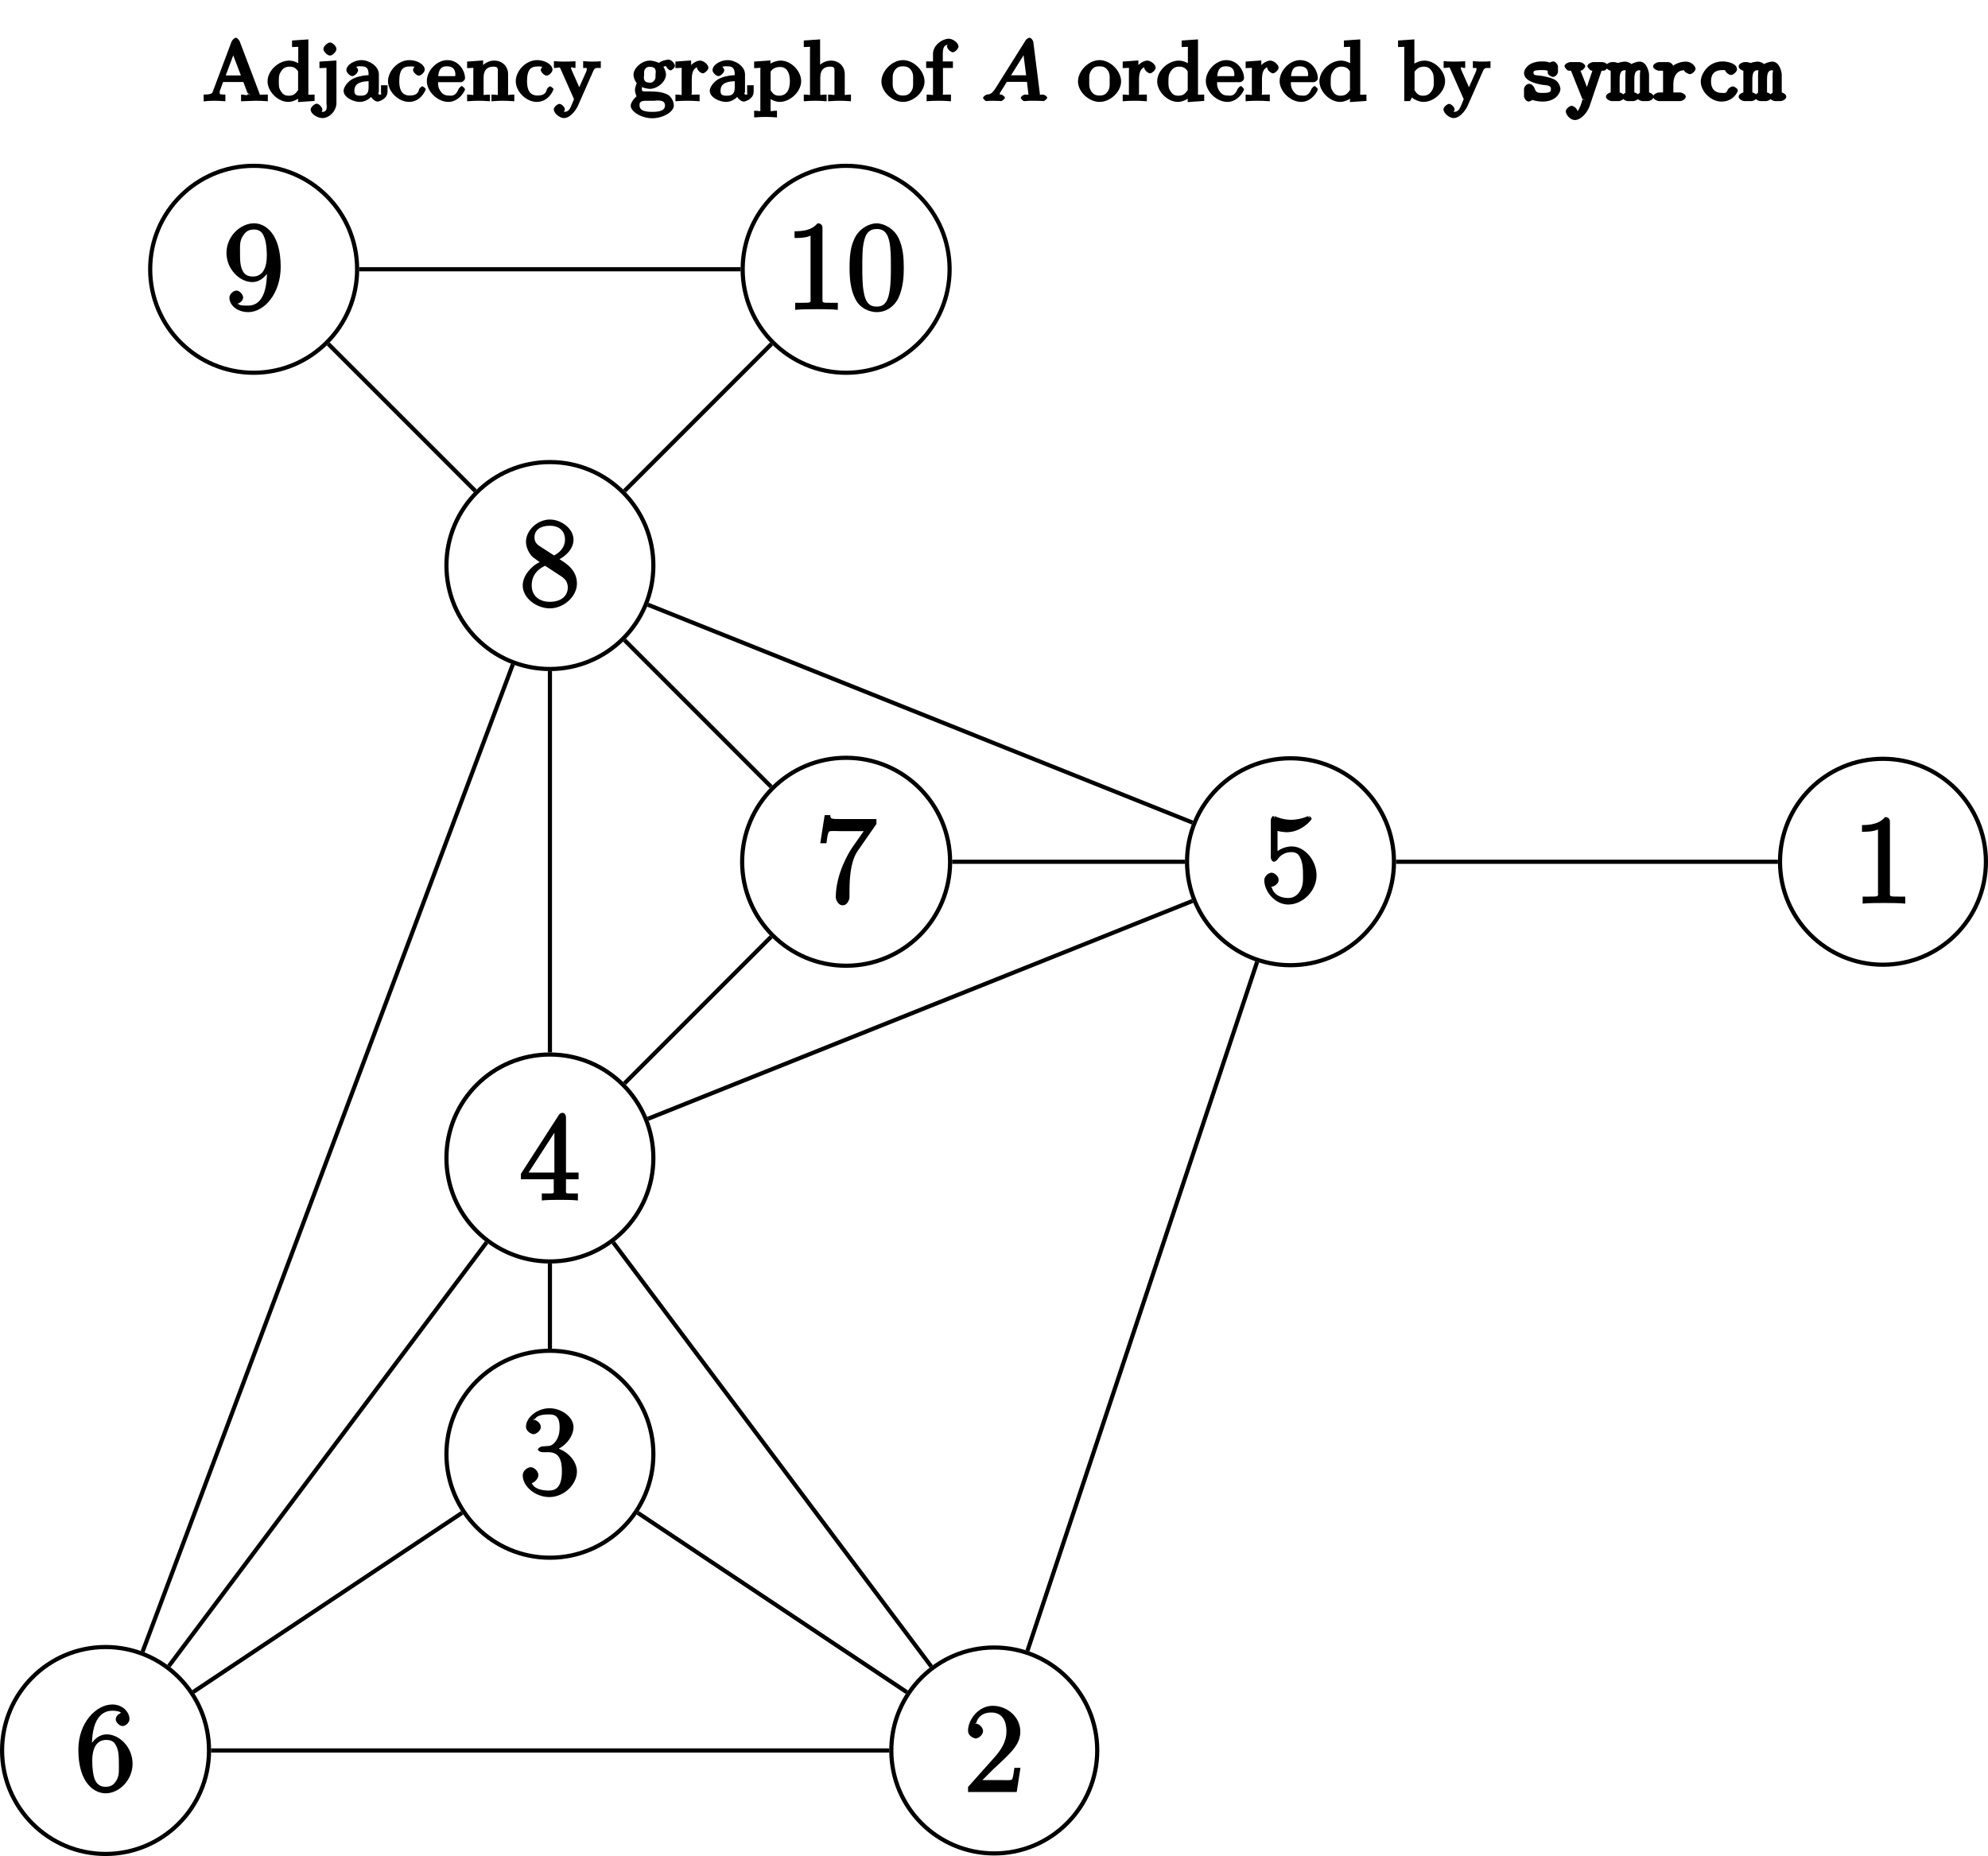 <?xml version="1.0" encoding="UTF-8"?>
<svg xmlns="http://www.w3.org/2000/svg" xmlns:xlink="http://www.w3.org/1999/xlink" width="190.23pt" height="177.6pt" viewBox="0 0 190.23 177.6" version="1.1">
<defs>
<g>
<symbol overflow="visible" id="glyph0-0">
<path style="stroke:none;" d=""/>
</symbol>
<symbol overflow="visible" id="glyph0-1">
<path style="stroke:none;" d="M 5.516 -2.578 C 5.516 -4.172 4.25 -5.391 3.047 -5.391 C 1.984 -5.391 1.422 -4.312 1.297 -3.984 L 1.625 -3.984 L 1.625 -4.297 C 1.625 -7.328 2.938 -7.656 3.578 -7.656 C 4.016 -7.656 4.328 -7.562 4.391 -7.469 C 4.531 -7.469 3.906 -7.312 3.906 -6.828 C 3.906 -6.562 4.25 -6.188 4.562 -6.188 C 4.859 -6.188 5.219 -6.516 5.219 -6.859 C 5.219 -7.484 4.609 -8.25 3.578 -8.25 C 2.062 -8.25 0.328 -6.547 0.328 -3.922 C 0.328 -0.641 1.922 0.25 2.938 0.25 C 4.25 0.25 5.516 -1.031 5.516 -2.578 Z M 4.203 -2.594 C 4.203 -1.984 4.25 -1.547 4.031 -1.094 C 3.734 -0.531 3.422 -0.375 2.938 -0.375 C 2.188 -0.375 1.984 -0.891 1.875 -1.141 C 1.766 -1.453 1.656 -2.031 1.656 -2.875 C 1.656 -3.812 1.922 -4.859 3 -4.859 C 3.656 -4.859 3.844 -4.547 4.016 -4.141 C 4.203 -3.703 4.203 -3.109 4.203 -2.594 Z M 4.203 -2.594 "/>
</symbol>
<symbol overflow="visible" id="glyph0-2">
<path style="stroke:none;" d="M 5.266 -2.312 L 4.859 -2.312 C 4.797 -1.953 4.75 -1.406 4.625 -1.203 C 4.547 -1.094 3.984 -1.141 3.625 -1.141 L 1.406 -1.141 L 1.516 -0.891 C 1.844 -1.156 2.562 -1.922 2.875 -2.219 C 4.703 -3.891 5.422 -4.609 5.422 -5.797 C 5.422 -7.172 4.172 -8.25 2.781 -8.25 C 1.406 -8.25 0.422 -6.906 0.422 -5.875 C 0.422 -5.266 1.109 -5.125 1.141 -5.125 C 1.406 -5.125 1.859 -5.453 1.859 -5.828 C 1.859 -6.172 1.484 -6.547 1.141 -6.547 C 1.047 -6.547 1.016 -6.547 1.203 -6.609 C 1.359 -7.203 1.859 -7.609 2.625 -7.609 C 3.641 -7.609 4.094 -6.891 4.094 -5.797 C 4.094 -4.781 3.562 -4 2.875 -3.234 L 0.422 -0.484 L 0.422 0 L 5.078 0 L 5.438 -2.312 Z M 5.266 -2.312 "/>
</symbol>
<symbol overflow="visible" id="glyph0-3">
<path style="stroke:none;" d="M 5.516 -2.188 C 5.516 -3.281 4.469 -4.297 3.328 -4.5 L 3.328 -4.203 C 4.359 -4.5 5.188 -5.516 5.188 -6.453 C 5.188 -7.406 4.047 -8.25 2.891 -8.25 C 1.703 -8.25 0.641 -7.359 0.641 -6.484 C 0.641 -6.016 1.188 -5.766 1.359 -5.766 C 1.609 -5.766 2.062 -6.094 2.062 -6.453 C 2.062 -6.844 1.609 -7.156 1.344 -7.156 C 1.281 -7.156 1.25 -7.156 1.531 -7.25 C 1.781 -7.703 2.797 -7.656 2.859 -7.656 C 3.25 -7.656 3.859 -7.625 3.859 -6.453 C 3.859 -6.234 3.875 -5.672 3.531 -5.156 C 3.172 -4.625 2.875 -4.641 2.562 -4.625 L 2.203 -4.594 C 2 -4.578 1.781 -4.406 1.781 -4.297 C 1.781 -4.188 2.016 -4.047 2.219 -4.047 L 2.766 -4.047 C 3.797 -4.047 4.078 -3.344 4.078 -2.203 C 4.078 -0.641 3.438 -0.375 2.844 -0.375 C 2.266 -0.375 1.453 -0.484 1.188 -1.094 C 1.328 -1.078 1.828 -1.438 1.828 -1.859 C 1.828 -2.219 1.422 -2.609 1.094 -2.609 C 0.797 -2.609 0.328 -2.281 0.328 -1.828 C 0.328 -0.766 1.547 0.25 2.875 0.25 C 4.297 0.25 5.516 -0.984 5.516 -2.188 Z M 5.516 -2.188 "/>
</symbol>
<symbol overflow="visible" id="glyph0-4">
<path style="stroke:none;" d="M 5.672 -2.141 L 5.672 -2.641 L 4.469 -2.641 L 4.469 -7.922 C 4.469 -8.156 4.312 -8.359 4.141 -8.359 C 4.047 -8.359 3.891 -8.312 3.797 -8.172 L 0.156 -2.516 L 0.156 -2 L 3.297 -2 L 3.297 -1.047 C 3.297 -0.609 3.438 -0.641 2.562 -0.641 L 2.156 -0.641 L 2.156 0.031 C 2.609 -0.031 3.547 -0.031 3.891 -0.031 C 4.219 -0.031 5.172 -0.031 5.609 0.031 L 5.609 -0.641 L 5.219 -0.641 C 4.344 -0.641 4.469 -0.609 4.469 -1.047 L 4.469 -2 L 5.672 -2 Z M 3.531 -2.641 L 0.891 -2.641 L 3.641 -6.891 L 3.359 -7 L 3.359 -2.641 Z M 3.531 -2.641 "/>
</symbol>
<symbol overflow="visible" id="glyph0-5">
<path style="stroke:none;" d="M 5.422 -2.547 C 5.422 -3.969 4.297 -5.312 3.047 -5.312 C 2.359 -5.312 1.719 -4.953 1.406 -4.625 L 1.688 -4.516 L 1.688 -6.797 C 2.047 -6.688 2.469 -6.672 2.594 -6.672 C 3.938 -6.672 4.953 -7.812 4.953 -7.969 C 4.953 -8.016 4.781 -8.234 4.703 -8.234 L 4.812 -7.969 C 4.812 -7.969 4.656 -8.234 4.547 -8.188 C 3.891 -7.906 3.312 -7.859 3 -7.859 C 2.219 -7.859 1.656 -8.109 1.422 -8.203 C 1.344 -8.234 1.406 -7.969 1.406 -7.969 L 1.297 -8.234 C 1.203 -8.234 1.047 -8.016 1.047 -7.812 L 1.047 -4.266 C 1.047 -4.047 1.203 -3.844 1.344 -3.844 C 1.406 -3.844 1.531 -3.891 1.656 -4.031 C 1.984 -4.516 2.438 -4.766 3.031 -4.766 C 3.672 -4.766 3.812 -4.328 3.906 -4.125 C 4.109 -3.656 4.125 -3.078 4.125 -2.625 C 4.125 -2.156 4.172 -1.594 3.844 -1.047 C 3.578 -0.625 3.234 -0.375 2.703 -0.375 C 1.906 -0.375 1.297 -0.75 1.141 -1.391 C 0.984 -1.453 1.047 -1.453 1.109 -1.453 C 1.312 -1.453 1.797 -1.703 1.797 -2.109 C 1.797 -2.453 1.406 -2.797 1.109 -2.797 C 0.891 -2.797 0.422 -2.531 0.422 -2.062 C 0.422 -1.047 1.406 0.25 2.719 0.25 C 4.078 0.25 5.422 -1.031 5.422 -2.547 Z M 5.422 -2.547 "/>
</symbol>
<symbol overflow="visible" id="glyph0-6">
<path style="stroke:none;" d="M 5.062 -0.141 L 5.062 -0.641 L 4.531 -0.641 C 3.484 -0.641 3.594 -0.641 3.594 -1.062 L 3.594 -7.812 C 3.594 -8.078 3.438 -8.25 3.125 -8.25 C 2.797 -7.875 2.312 -7.484 0.922 -7.484 L 0.922 -6.844 C 1.359 -6.844 1.953 -6.844 2.453 -7.062 L 2.453 -1.062 C 2.453 -0.641 2.578 -0.641 1.531 -0.641 L 0.984 -0.641 L 0.984 0.031 C 1.484 -0.031 2.641 -0.031 3.031 -0.031 C 3.438 -0.031 4.578 -0.031 5.062 0.031 Z M 5.062 -0.141 "/>
</symbol>
<symbol overflow="visible" id="glyph0-7">
<path style="stroke:none;" d="M 5.828 -7.562 L 5.828 -8 L 2.797 -8 C 1.344 -8 1.484 -8 1.406 -8.375 L 0.875 -8.375 L 0.453 -5.688 L 1.047 -5.688 C 1.094 -6.047 1.156 -6.688 1.312 -6.812 C 1.406 -6.891 2.203 -6.844 2.359 -6.844 L 4.609 -6.844 L 3.516 -5.281 C 3.188 -4.812 1.938 -2.75 1.938 -0.5 C 1.938 -0.375 2.109 0.25 2.594 0.25 C 3.094 0.25 3.25 -0.359 3.25 -0.516 L 3.25 -1.109 C 3.25 -2.891 3.484 -4.172 4.047 -4.969 L 5.828 -7.531 Z M 5.828 -7.562 "/>
</symbol>
<symbol overflow="visible" id="glyph0-8">
<path style="stroke:none;" d="M 5.516 -2.125 C 5.516 -3.344 4.609 -4 3.844 -4.453 C 4.266 -4.672 5.188 -5.328 5.188 -6.328 C 5.188 -7.375 4.031 -8.25 2.922 -8.25 C 1.75 -8.25 0.641 -7.219 0.641 -6.125 C 0.641 -5.719 0.812 -5.219 1.141 -4.812 C 1.281 -4.656 1.297 -4.641 1.953 -4.172 C 1.094 -3.781 0.328 -2.828 0.328 -1.953 C 0.328 -0.688 1.703 0.25 2.922 0.25 C 4.25 0.25 5.516 -0.875 5.516 -2.125 Z M 4.375 -6.328 C 4.375 -5.594 3.891 -5.109 3.328 -4.812 L 2.047 -5.641 C 1.891 -5.75 1.453 -5.953 1.453 -6.531 C 1.453 -7.312 2.109 -7.656 2.922 -7.656 C 3.781 -7.656 4.375 -7.188 4.375 -6.328 Z M 4.641 -1.75 C 4.641 -0.844 3.891 -0.375 2.922 -0.375 C 1.906 -0.375 1.188 -0.953 1.188 -1.953 C 1.188 -2.875 1.719 -3.484 2.469 -3.828 L 3.828 -2.938 C 4.141 -2.734 4.641 -2.469 4.641 -1.75 Z M 4.641 -1.75 "/>
</symbol>
<symbol overflow="visible" id="glyph0-9">
<path style="stroke:none;" d="M 5.516 -4.078 C 5.516 -7.297 4.016 -8.25 2.969 -8.25 C 1.656 -8.25 0.328 -7 0.328 -5.422 C 0.328 -3.844 1.609 -2.625 2.797 -2.625 C 3.688 -2.625 4.297 -3.406 4.531 -4.016 L 4.203 -4.016 L 4.203 -3.625 C 4.203 -0.797 3.125 -0.375 2.406 -0.375 C 2.109 -0.375 1.594 -0.359 1.469 -0.531 L 1.25 -0.531 C 1.344 -0.5 1.922 -0.719 1.922 -1.156 C 1.922 -1.422 1.594 -1.812 1.281 -1.812 C 0.969 -1.812 0.609 -1.453 0.609 -1.141 C 0.609 -0.391 1.375 0.25 2.422 0.25 C 3.906 0.25 5.516 -1.484 5.516 -4.078 Z M 4.188 -5.156 C 4.188 -4.141 3.891 -3.156 2.844 -3.156 C 2.094 -3.156 1.922 -3.609 1.812 -3.844 C 1.625 -4.297 1.625 -4.859 1.625 -5.406 C 1.625 -6.078 1.578 -6.531 1.891 -7.031 C 2.109 -7.344 2.312 -7.656 2.969 -7.656 C 3.641 -7.656 3.828 -7.203 3.938 -6.938 C 4.188 -6.344 4.188 -5.328 4.188 -5.156 Z M 4.188 -5.156 "/>
</symbol>
<symbol overflow="visible" id="glyph0-10">
<path style="stroke:none;" d="M 5.516 -3.969 C 5.516 -4.953 5.453 -5.922 5.016 -6.844 C 4.531 -7.828 3.516 -8.25 2.922 -8.25 C 2.234 -8.25 1.219 -7.75 0.781 -6.75 C 0.438 -6 0.328 -5.266 0.328 -3.969 C 0.328 -2.812 0.453 -1.828 0.891 -0.984 C 1.344 -0.078 2.297 0.25 2.922 0.25 C 3.953 0.25 4.656 -0.406 4.984 -1.062 C 5.484 -2.109 5.516 -3.281 5.516 -3.969 Z M 4.281 -4.109 C 4.281 -3.312 4.281 -2.406 4.141 -1.672 C 3.922 -0.359 3.328 -0.281 2.922 -0.281 C 2.531 -0.281 1.906 -0.344 1.688 -1.656 C 1.547 -2.359 1.547 -3.281 1.547 -4.109 C 1.547 -5.094 1.547 -5.969 1.75 -6.688 C 1.953 -7.484 2.406 -7.703 2.922 -7.703 C 3.375 -7.703 3.891 -7.578 4.125 -6.547 C 4.281 -5.875 4.281 -4.922 4.281 -4.109 Z M 4.281 -4.109 "/>
</symbol>
<symbol overflow="visible" id="glyph1-0">
<path style="stroke:none;" d=""/>
</symbol>
<symbol overflow="visible" id="glyph1-1">
<path style="stroke:none;" d="M 6.234 -0.188 L 6.234 -0.625 L 5.906 -0.625 C 5.406 -0.625 5.516 -0.516 5.422 -0.766 L 3.547 -5.703 C 3.516 -5.797 3.312 -6.062 3.172 -6.062 C 3.031 -6.062 2.812 -5.812 2.766 -5.703 L 1 -1 C 0.922 -0.781 0.938 -0.625 0.094 -0.625 L 0.094 0.031 C 0.547 -0.031 0.969 -0.031 1.109 -0.031 C 1.359 -0.031 1.609 -0.031 2.172 0.016 L 2.172 -0.625 C 1.641 -0.641 1.625 -0.609 1.625 -0.844 C 1.625 -0.906 1.625 -0.922 1.656 -1.016 L 1.953 -1.828 L 3.891 -1.828 L 4.266 -0.828 C 4.312 -0.734 4.625 -0.562 4.625 -0.562 L 4.312 -0.688 C 4.312 -0.453 4.094 -0.625 3.672 -0.625 L 3.672 0.016 L 5 -0.031 C 5.438 -0.031 5.594 -0.031 6.234 0.016 Z M 3.906 -2.453 L 2.203 -2.453 L 3.109 -4.875 L 2.734 -4.875 L 3.656 -2.453 Z M 3.906 -2.453 "/>
</symbol>
<symbol overflow="visible" id="glyph1-2">
<path style="stroke:none;" d="M 4.594 -0.188 L 4.594 -0.625 C 3.875 -0.625 4 -0.5 4 -0.891 L 4 -5.906 L 2.438 -5.797 L 2.438 -5.172 C 3.156 -5.172 3.031 -5.312 3.031 -4.922 L 3.031 -3.234 L 3.359 -3.359 C 3.078 -3.672 2.578 -3.875 2.156 -3.875 C 1.156 -3.875 0.094 -2.922 0.094 -1.891 C 0.094 -0.922 1.078 0.078 2.078 0.078 C 2.547 0.078 3.062 -0.203 3.328 -0.484 L 3.016 -0.609 L 3.016 0.094 L 4.594 -0.016 Z M 3.016 -1.172 C 3.016 -1.031 3.062 -1.125 2.953 -0.969 C 2.719 -0.641 2.5 -0.516 2.125 -0.516 C 1.75 -0.516 1.562 -0.641 1.375 -0.938 C 1.156 -1.25 1.172 -1.516 1.172 -1.891 C 1.172 -2.344 1.188 -2.547 1.375 -2.828 C 1.562 -3.125 1.797 -3.297 2.203 -3.297 C 2.578 -3.297 2.828 -3.156 3.016 -2.844 Z M 3.016 -1.172 "/>
</symbol>
<symbol overflow="visible" id="glyph1-3">
<path style="stroke:none;" d="M 1.984 0.188 L 1.984 -3.891 L 0.359 -3.781 L 0.359 -3.156 C 1.156 -3.156 1.031 -3.297 1.031 -2.906 L 1.031 0.203 C 1.031 0.422 1.188 1.031 0.641 1.031 C 0.531 1.031 0.344 1 0.25 0.969 L 0.25 1.328 C 0.297 1.312 0.641 1.031 0.641 0.812 C 0.641 0.594 0.312 0.25 0.094 0.25 C -0.109 0.25 -0.484 0.562 -0.484 0.812 C -0.484 1.219 0.156 1.625 0.656 1.625 C 1.297 1.625 1.984 0.938 1.984 0.188 Z M 1.984 -4.984 C 1.984 -5.25 1.609 -5.609 1.375 -5.609 C 1.141 -5.609 0.734 -5.25 0.734 -4.984 C 0.734 -4.75 1.109 -4.359 1.375 -4.359 C 1.625 -4.359 1.984 -4.75 1.984 -4.984 Z M 1.984 -4.984 "/>
</symbol>
<symbol overflow="visible" id="glyph1-4">
<path style="stroke:none;" d="M 4.281 -0.906 L 4.281 -1.516 L 3.656 -1.516 L 3.656 -0.906 C 3.656 -0.578 3.734 -0.625 3.562 -0.625 C 3.266 -0.625 3.453 -0.812 3.453 -0.906 L 3.453 -2.562 C 3.453 -3.344 2.516 -3.922 1.781 -3.922 C 1.125 -3.922 0.344 -3.484 0.344 -2.953 C 0.344 -2.719 0.703 -2.391 0.906 -2.391 C 1.125 -2.391 1.469 -2.734 1.469 -2.953 C 1.469 -3.141 1.156 -3.453 0.984 -3.5 L 1.109 -3.188 C 1.406 -3.391 1.719 -3.328 1.766 -3.328 C 2.219 -3.328 2.469 -3.203 2.469 -2.547 L 2.469 -2.484 C 2.203 -2.469 1.672 -2.438 1.109 -2.203 C 0.406 -1.906 0.078 -1.266 0.078 -1 C 0.078 -0.312 1.078 0.078 1.625 0.078 C 2.203 0.078 2.688 -0.297 2.875 -0.625 L 2.547 -0.75 C 2.594 -0.453 2.984 0.047 3.344 0.047 C 3.422 0.047 4.281 -0.172 4.281 -0.906 Z M 2.469 -1.312 C 2.469 -0.531 2.016 -0.516 1.688 -0.516 C 1.281 -0.516 1.109 -0.609 1.109 -0.984 C 1.109 -1.516 1.422 -1.875 2.469 -1.906 Z M 2.469 -1.312 "/>
</symbol>
<symbol overflow="visible" id="glyph1-5">
<path style="stroke:none;" d="M 3.703 -1.141 C 3.703 -1.234 3.406 -1.422 3.391 -1.422 C 3.328 -1.422 3.094 -1.234 3.078 -1.141 C 3.016 -0.984 2.984 -0.531 2.188 -0.531 C 1.703 -0.531 1.172 -0.734 1.172 -1.906 C 1.172 -3.062 1.578 -3.312 2.156 -3.312 C 2.234 -3.312 2.516 -3.359 2.797 -3.219 L 2.938 -3.531 C 2.703 -3.453 2.484 -3.094 2.484 -3 C 2.484 -2.781 2.828 -2.438 3.047 -2.438 C 3.266 -2.438 3.609 -2.766 3.609 -3 C 3.609 -3.5 2.891 -3.922 2.141 -3.922 C 1.031 -3.922 0.094 -2.859 0.094 -1.906 C 0.094 -0.891 1.109 0.078 2.109 0.078 C 3.234 0.078 3.703 -1.047 3.703 -1.141 Z M 3.703 -1.141 "/>
</symbol>
<symbol overflow="visible" id="glyph1-6">
<path style="stroke:none;" d="M 3.703 -1.141 C 3.703 -1.172 3.484 -1.438 3.391 -1.438 C 3.297 -1.438 3.094 -1.188 3.078 -1.141 C 2.781 -0.375 2.297 -0.531 2.156 -0.531 C 1.797 -0.531 1.547 -0.641 1.312 -1.016 C 1.078 -1.375 1.125 -1.766 1.125 -1.812 L 3.297 -1.812 C 3.469 -1.812 3.703 -2 3.703 -2.188 C 3.703 -2.891 3.125 -3.922 2 -3.922 C 1.016 -3.922 0.047 -2.922 0.047 -1.922 C 0.047 -0.906 1.094 0.078 2.109 0.078 C 3.109 0.078 3.703 -0.953 3.703 -1.141 Z M 2.969 -2.391 L 1.141 -2.391 C 1.219 -3.328 1.703 -3.328 2 -3.328 C 2.938 -3.328 2.766 -2.391 2.766 -2.391 Z M 2.969 -2.391 "/>
</symbol>
<symbol overflow="visible" id="glyph1-7">
<path style="stroke:none;" d="M 4.656 -0.188 L 4.656 -0.625 C 3.969 -0.625 4.062 -0.453 4.062 -0.812 L 4.062 -2.594 C 4.062 -3.266 3.562 -3.875 2.734 -3.875 C 1.938 -3.875 1.453 -3.25 1.391 -3.109 L 1.672 -3.109 L 1.672 -3.891 L 0.141 -3.781 L 0.141 -3.156 C 0.875 -3.156 0.734 -3.297 0.734 -2.906 L 0.734 -0.812 C 0.734 -0.453 0.844 -0.625 0.141 -0.625 L 0.141 0.016 C 0.672 -0.031 1.016 -0.031 1.234 -0.031 C 1.469 -0.031 1.797 -0.031 2.328 0.016 L 2.328 -0.625 C 1.641 -0.625 1.719 -0.453 1.719 -0.812 L 1.719 -2.25 C 1.719 -3.078 2.172 -3.297 2.656 -3.297 C 3.141 -3.297 3.078 -3.125 3.078 -2.625 L 3.078 -0.812 C 3.078 -0.453 3.172 -0.625 2.469 -0.625 L 2.469 0.016 C 3 -0.031 3.359 -0.031 3.562 -0.031 C 3.797 -0.031 4.141 -0.031 4.656 0.016 Z M 4.656 -0.188 "/>
</symbol>
<symbol overflow="visible" id="glyph1-8">
<path style="stroke:none;" d="M 4.469 -3.359 L 4.469 -3.812 C 4.016 -3.781 4 -3.781 3.656 -3.781 C 3.625 -3.781 3.203 -3.781 2.781 -3.828 L 2.781 -3.172 C 3.203 -3.156 3.125 -3.219 3.125 -3.031 C 3.125 -2.984 3.109 -2.922 3.078 -2.828 L 2.219 -0.906 L 2.594 -0.906 L 1.672 -2.984 C 1.625 -3.109 1.625 -3.125 1.625 -3.156 C 1.625 -3.344 1.688 -3.172 2.047 -3.172 L 2.047 -3.812 C 1.5 -3.781 1.156 -3.781 0.984 -3.781 C 0.812 -3.781 0.438 -3.781 -0.016 -3.828 L -0.016 -3.172 C 0.594 -3.172 0.516 -3.344 0.641 -3.031 L 1.906 -0.188 C 1.547 0.656 1.5 1.031 0.938 1.031 C 0.734 1.031 0.734 1.25 0.734 1.25 L 0.609 1.312 C 0.672 1.297 1.031 1.016 1.031 0.781 C 1.031 0.562 0.688 0.266 0.516 0.266 C 0.344 0.266 -0.031 0.547 -0.031 0.797 C -0.031 1.141 0.516 1.625 0.938 1.625 C 1.656 1.625 2.219 0.594 2.25 0.516 L 3.719 -2.812 C 3.906 -3.266 4.031 -3.156 4.469 -3.172 Z M 4.469 -3.359 "/>
</symbol>
<symbol overflow="visible" id="glyph1-9">
<path style="stroke:none;" d="M 4.281 -3.375 C 4.281 -3.516 4 -3.969 3.656 -3.969 C 3.516 -3.969 3 -3.875 2.75 -3.656 C 2.688 -3.688 2.25 -3.875 1.875 -3.875 C 1.094 -3.875 0.312 -3.141 0.312 -2.531 C 0.312 -2.156 0.578 -1.75 0.625 -1.703 C 0.578 -1.641 0.453 -1.266 0.453 -1.062 C 0.453 -0.734 0.672 -0.359 0.578 -0.438 C 0.562 -0.438 0.047 0.062 0.047 0.438 C 0.047 1 1.062 1.641 2.109 1.641 C 3.109 1.641 4.172 1.047 4.172 0.422 C 4.172 -0.016 3.859 -0.484 3.594 -0.609 C 3.125 -0.859 2.609 -0.922 1.828 -0.922 L 1.375 -0.922 C 1.125 -0.938 1.109 -0.969 1.109 -1.266 C 1.109 -1.453 1.109 -1.391 1.078 -1.359 C 1.234 -1.266 1.688 -1.172 1.875 -1.172 C 2.656 -1.172 3.422 -1.906 3.422 -2.531 C 3.422 -2.828 3.234 -3.219 3.172 -3.281 C 3.156 -3.266 3.297 -3.375 3.688 -3.375 L 3.547 -3.688 C 3.516 -3.672 3.422 -3.5 3.422 -3.375 C 3.422 -3.234 3.719 -2.938 3.859 -2.938 C 3.969 -2.938 4.281 -3.203 4.281 -3.375 Z M 2.422 -2.531 C 2.422 -2.234 2.438 -2.156 2.312 -1.984 C 2.141 -1.766 2.031 -1.766 1.875 -1.766 C 1.141 -1.766 1.328 -2.344 1.328 -2.531 C 1.328 -2.828 1.312 -2.906 1.422 -3.062 C 1.562 -3.25 1.656 -3.281 1.875 -3.281 C 2.609 -3.281 2.422 -2.703 2.422 -2.531 Z M 3.328 0.422 C 3.328 0.859 2.906 1.031 2.109 1.031 C 1.312 1.031 0.891 0.859 0.891 0.422 C 0.891 0.25 0.844 -0.031 1.484 -0.031 L 2.25 -0.031 C 2.469 -0.031 3.328 -0.219 3.328 0.422 Z M 3.328 0.422 "/>
</symbol>
<symbol overflow="visible" id="glyph1-10">
<path style="stroke:none;" d="M 3.25 -3.203 C 3.25 -3.469 2.812 -3.875 2.453 -3.875 C 1.938 -3.875 1.391 -3.312 1.297 -3.047 L 1.594 -3.047 L 1.594 -3.891 L 0.094 -3.781 L 0.094 -3.156 C 0.828 -3.156 0.688 -3.297 0.688 -2.906 L 0.688 -0.812 C 0.688 -0.453 0.781 -0.625 0.094 -0.625 L 0.094 0.016 C 0.594 -0.031 1.031 -0.031 1.219 -0.031 C 1.688 -0.031 1.703 -0.031 2.406 0.016 L 2.406 -0.625 L 2.062 -0.625 C 1.484 -0.625 1.656 -0.531 1.656 -0.828 L 1.656 -2 C 1.656 -2.594 1.719 -3.281 2.484 -3.297 L 2.344 -3.609 C 2.297 -3.562 2.156 -3.375 2.156 -3.203 C 2.156 -2.953 2.547 -2.656 2.703 -2.656 C 2.891 -2.656 3.25 -2.969 3.25 -3.203 Z M 3.25 -3.203 "/>
</symbol>
<symbol overflow="visible" id="glyph1-11">
<path style="stroke:none;" d="M 4.594 -1.906 C 4.594 -2.906 3.609 -3.875 2.641 -3.875 C 2.328 -3.875 1.734 -3.75 1.328 -3.328 L 1.656 -3.203 L 1.656 -3.891 L 0.094 -3.781 L 0.094 -3.156 C 0.844 -3.156 0.688 -3.297 0.688 -2.969 L 0.688 0.734 C 0.688 1.094 0.781 0.922 0.094 0.922 L 0.094 1.562 C 0.625 1.516 0.969 1.516 1.188 1.516 C 1.422 1.516 1.75 1.516 2.281 1.562 L 2.281 0.922 C 1.578 0.922 1.672 1.094 1.672 0.734 L 1.672 -0.578 L 1.359 -0.453 C 1.734 -0.047 2.266 0.078 2.531 0.078 C 3.531 0.078 4.594 -0.891 4.594 -1.906 Z M 3.516 -1.906 C 3.516 -0.984 3.125 -0.516 2.484 -0.516 C 2.203 -0.516 1.969 -0.578 1.719 -0.969 C 1.625 -1.109 1.672 -0.984 1.672 -1.141 L 1.672 -2.812 C 1.797 -3.031 2.078 -3.266 2.578 -3.266 C 3.188 -3.266 3.516 -2.766 3.516 -1.906 Z M 3.516 -1.906 "/>
</symbol>
<symbol overflow="visible" id="glyph1-12">
<path style="stroke:none;" d="M 4.656 -0.188 L 4.656 -0.625 C 3.969 -0.625 4.062 -0.453 4.062 -0.812 L 4.062 -2.594 C 4.062 -3.266 3.562 -3.875 2.734 -3.875 C 2.031 -3.875 1.531 -3.375 1.422 -3.172 L 1.703 -3.172 L 1.703 -5.906 L 0.141 -5.797 L 0.141 -5.172 C 0.875 -5.172 0.734 -5.312 0.734 -4.922 L 0.734 -0.812 C 0.734 -0.453 0.844 -0.625 0.141 -0.625 L 0.141 0.016 C 0.672 -0.031 1.016 -0.031 1.234 -0.031 C 1.469 -0.031 1.797 -0.031 2.328 0.016 L 2.328 -0.625 C 1.641 -0.625 1.719 -0.453 1.719 -0.812 L 1.719 -2.25 C 1.719 -3.078 2.172 -3.297 2.656 -3.297 C 3.141 -3.297 3.078 -3.125 3.078 -2.625 L 3.078 -0.812 C 3.078 -0.453 3.172 -0.625 2.469 -0.625 L 2.469 0.016 C 3 -0.031 3.359 -0.031 3.562 -0.031 C 3.797 -0.031 4.141 -0.031 4.656 0.016 Z M 4.656 -0.188 "/>
</symbol>
<symbol overflow="visible" id="glyph1-13">
<path style="stroke:none;" d="M 4.172 -1.875 C 4.172 -2.875 3.156 -3.922 2.109 -3.922 C 1.062 -3.922 0.047 -2.875 0.047 -1.875 C 0.047 -0.891 1.094 0.078 2.109 0.078 C 3.141 0.078 4.172 -0.891 4.172 -1.875 Z M 3.078 -1.953 C 3.078 -1.578 3.125 -1.281 2.906 -0.938 C 2.688 -0.625 2.469 -0.531 2.109 -0.531 C 1.688 -0.531 1.469 -0.688 1.297 -0.969 C 1.094 -1.297 1.125 -1.547 1.125 -1.953 C 1.125 -2.25 1.078 -2.609 1.328 -2.953 C 1.531 -3.234 1.734 -3.328 2.109 -3.328 C 2.531 -3.328 2.734 -3.188 2.922 -2.906 C 3.125 -2.578 3.078 -2.266 3.078 -1.953 Z M 3.078 -1.953 "/>
</symbol>
<symbol overflow="visible" id="glyph1-14">
<path style="stroke:none;" d="M 3.188 -5.219 C 3.188 -5.562 2.672 -5.969 2.25 -5.969 C 1.656 -5.969 0.75 -5.359 0.75 -4.516 L 0.75 -3.797 L 0.094 -3.797 L 0.094 -3.172 L 0.75 -3.172 L 0.75 -0.812 C 0.75 -0.453 0.844 -0.625 0.141 -0.625 L 0.141 0.016 C 0.641 -0.031 1.078 -0.031 1.281 -0.031 C 1.75 -0.031 1.766 -0.031 2.469 0.016 L 2.469 -0.625 L 2.125 -0.625 C 1.531 -0.625 1.703 -0.531 1.703 -0.828 L 1.703 -3.172 L 2.656 -3.172 L 2.656 -3.797 L 1.688 -3.797 L 1.688 -4.516 C 1.688 -5.219 1.891 -5.391 2.234 -5.391 C 2.359 -5.391 2.438 -5.359 2.469 -5.344 L 2.328 -5.656 C 2.188 -5.594 2.094 -5.328 2.094 -5.219 C 2.094 -5.016 2.438 -4.672 2.641 -4.672 C 2.859 -4.672 3.188 -5.016 3.188 -5.219 Z M 3.188 -5.219 "/>
</symbol>
<symbol overflow="visible" id="glyph1-15">
<path style="stroke:none;" d="M 4.594 -1.906 C 4.594 -2.906 3.594 -3.875 2.625 -3.875 C 1.984 -3.875 1.469 -3.484 1.328 -3.344 L 1.656 -3.219 L 1.656 -5.906 L 0.094 -5.797 L 0.094 -5.172 C 0.828 -5.172 0.688 -5.312 0.688 -4.922 L 0.688 0 L 1.234 0 L 1.422 -0.344 C 1.469 -0.281 1.984 0.078 2.531 0.078 C 3.531 0.078 4.594 -0.891 4.594 -1.906 Z M 3.516 -1.906 C 3.516 -1.734 3.562 -1.297 3.281 -0.922 C 3 -0.562 2.75 -0.516 2.5 -0.516 C 2.109 -0.516 1.922 -0.656 1.719 -0.969 C 1.625 -1.109 1.672 -1 1.672 -1.141 L 1.672 -2.703 C 1.672 -2.859 1.625 -2.734 1.734 -2.891 C 1.969 -3.172 2.219 -3.297 2.578 -3.297 C 2.984 -3.297 3.156 -3.094 3.328 -2.859 C 3.453 -2.641 3.516 -2.5 3.516 -1.906 Z M 3.516 -1.906 "/>
</symbol>
<symbol overflow="visible" id="glyph2-0">
<path style="stroke:none;" d=""/>
</symbol>
<symbol overflow="visible" id="glyph2-1">
<path style="stroke:none;" d="M 1.344 -1.266 C 0.969 -0.672 0.781 -0.656 0.5 -0.625 C 0.422 -0.625 0.125 -0.438 0.125 -0.297 C 0.125 -0.266 0.328 0 0.438 0 C 0.5 0 0.547 -0.031 1.109 -0.031 C 1.656 -0.031 1.828 0 1.875 0 C 1.906 0 2.219 -0.188 2.219 -0.328 C 2.219 -0.438 1.922 -0.625 1.891 -0.625 C 1.719 -0.641 1.734 -0.516 1.734 -0.688 C 1.734 -0.812 1.75 -0.781 1.891 -1.016 L 2.406 -1.844 L 4.328 -1.844 L 4.469 -0.672 C 4.469 -0.562 4.516 -0.625 4.141 -0.625 C 4.031 -0.625 3.734 -0.453 3.734 -0.297 C 3.734 -0.281 3.922 0 4.062 0 C 4.141 0 4.438 -0.016 4.516 -0.031 L 5.016 -0.031 C 5.734 -0.031 5.859 0 5.922 0 C 5.953 0 6.266 -0.188 6.266 -0.328 C 6.266 -0.453 5.984 -0.625 5.859 -0.625 C 5.422 -0.625 5.594 -0.516 5.562 -0.719 L 4.938 -5.641 C 4.922 -5.812 4.719 -6.062 4.594 -6.062 C 4.453 -6.062 4.266 -5.922 4.219 -5.844 Z M 2.609 -2.156 L 4.25 -4.781 L 3.938 -4.906 L 4.25 -2.469 L 2.812 -2.469 Z M 2.609 -2.156 "/>
</symbol>
<symbol overflow="visible" id="glyph3-0">
<path style="stroke:none;" d=""/>
</symbol>
<symbol overflow="visible" id="glyph3-1">
<path style="stroke:none;" d="M 3.875 -1.156 C 3.875 -1.344 3.75 -1.734 3.453 -1.969 C 3.125 -2.203 2.688 -2.297 2.141 -2.406 C 1.594 -2.484 1.297 -2.422 1.297 -2.703 C 1.297 -2.859 1.297 -2.969 2.094 -2.969 C 2.812 -2.969 2.641 -2.875 2.656 -2.719 C 2.672 -2.469 3.062 -2.312 3.141 -2.312 C 3.453 -2.312 3.641 -2.656 3.641 -2.812 L 3.641 -3.312 C 3.641 -3.422 3.453 -3.797 3.188 -3.797 C 3 -3.797 2.828 -3.656 2.844 -3.688 C 2.609 -3.797 2.297 -3.797 2.109 -3.797 C 0.75 -3.797 0.391 -2.984 0.391 -2.703 C 0.391 -1.953 1.422 -1.688 2.125 -1.562 C 2.547 -1.5 2.969 -1.547 2.969 -1.156 C 2.969 -0.875 2.859 -0.781 2.172 -0.781 C 1.672 -0.781 1.531 -0.812 1.375 -1.281 C 1.328 -1.406 1.109 -1.656 0.891 -1.656 C 0.578 -1.656 0.391 -1.312 0.391 -1.156 L 0.391 -0.453 C 0.391 -0.328 0.578 0.047 0.844 0.047 C 0.922 0.047 1.25 -0.141 1.25 -0.109 C 1.422 0 2 0.047 2.156 0.047 C 3.516 0.047 3.875 -0.859 3.875 -1.156 Z M 3.875 -1.156 "/>
</symbol>
<symbol overflow="visible" id="glyph3-2">
<path style="stroke:none;" d="M 4.203 -3.328 C 4.203 -3.578 3.797 -3.734 3.656 -3.734 L 2.766 -3.734 C 2.641 -3.734 2.219 -3.578 2.219 -3.328 C 2.219 -3.297 2.422 -3 2.547 -2.938 C 2.609 -2.906 2.812 -2.906 2.703 -2.906 L 2.344 -1.859 C 2.219 -1.5 2.047 -0.969 2.047 -0.922 L 2.328 -0.922 C 2.344 -0.891 2.297 -1.031 1.969 -1.891 L 1.562 -2.906 C 1.438 -2.906 1.625 -2.906 1.688 -2.938 C 1.75 -2.953 2.016 -3.188 2.016 -3.328 C 2.016 -3.578 1.609 -3.734 1.469 -3.734 L 0.578 -3.734 C 0.453 -3.734 0.031 -3.578 0.031 -3.328 C 0.031 -3.281 0.234 -2.969 0.375 -2.922 C 0.438 -2.906 0.656 -2.906 0.656 -2.906 L 1.719 -0.25 C 1.734 -0.188 2.062 -0.047 2.062 -0.047 L 1.75 -0.156 C 1.75 -0.125 1.594 0.406 1.516 0.547 C 1.391 0.828 1.312 0.953 1.281 0.969 L 1.281 0.984 C 1.266 0.719 0.906 0.453 0.719 0.453 C 0.5 0.453 0.156 0.75 0.156 0.984 C 0.156 1.312 0.594 1.812 1.016 1.812 C 1.641 1.812 2.234 1.047 2.422 0.516 L 3.578 -2.906 C 3.594 -2.906 3.812 -2.906 3.859 -2.922 C 3.938 -2.953 4.203 -3.172 4.203 -3.328 Z M 4.203 -3.328 "/>
</symbol>
<symbol overflow="visible" id="glyph3-3">
<path style="stroke:none;" d="M 4.328 -0.422 C 4.328 -0.672 3.953 -0.828 3.891 -0.828 L 3.891 -2.547 C 3.891 -2.734 3.703 -3.781 2.984 -3.781 C 2.719 -3.781 2.266 -3.609 2.203 -3.531 C 2.172 -3.625 1.812 -3.781 1.578 -3.781 C 1.422 -3.781 1.016 -3.688 1.016 -3.688 C 1.047 -3.578 0.672 -3.734 0.562 -3.734 L 0.297 -3.734 C 0.188 -3.734 -0.234 -3.578 -0.234 -3.328 C -0.234 -3.062 0.156 -2.906 0.219 -2.906 L 0.219 -0.828 C 0.156 -0.828 -0.234 -0.672 -0.234 -0.422 C -0.234 -0.156 0.188 0 0.297 0 L 1 0 C 1.125 0 1.531 -0.156 1.531 -0.422 C 1.531 -0.672 1.156 -0.828 1.078 -0.828 L 1.078 -2.078 C 1.078 -2.734 1.25 -2.953 1.562 -2.953 C 1.734 -2.953 1.625 -2.922 1.625 -2.516 L 1.625 -0.828 C 1.734 -0.828 1.312 -0.672 1.312 -0.422 C 1.312 -0.156 1.719 0 1.844 0 L 2.406 0 C 2.531 0 2.938 -0.156 2.938 -0.422 C 2.938 -0.672 2.562 -0.828 2.484 -0.828 L 2.484 -2.078 C 2.484 -2.734 2.641 -2.953 2.969 -2.953 C 3.125 -2.953 3.016 -2.922 3.016 -2.516 L 3.016 -0.828 C 3.125 -0.828 2.703 -0.672 2.703 -0.422 C 2.703 -0.156 3.125 0 3.25 0 L 3.812 0 C 3.922 0 4.328 -0.156 4.328 -0.422 Z M 4.328 -0.422 "/>
</symbol>
<symbol overflow="visible" id="glyph3-4">
<path style="stroke:none;" d="M 4.109 -3.094 C 4.109 -3.297 3.781 -3.781 3.156 -3.781 C 2.438 -3.781 1.859 -3.312 1.984 -3.422 L 1.984 -3.25 C 1.984 -3.516 1.719 -3.734 1.453 -3.734 L 0.594 -3.734 C 0.484 -3.734 0.047 -3.578 0.047 -3.328 C 0.047 -3.062 0.484 -2.906 0.594 -2.906 L 1 -2.906 L 1 -0.828 L 0.594 -0.828 C 0.484 -0.828 0.047 -0.672 0.047 -0.422 C 0.047 -0.156 0.484 0 0.594 0 L 2.641 0 C 2.766 0 3.172 -0.156 3.172 -0.422 C 3.172 -0.672 2.766 -0.828 2.641 -0.828 L 1.984 -0.828 L 1.984 -1.609 C 1.984 -2.484 2.422 -2.953 3.016 -2.953 C 3.016 -2.781 3.438 -2.578 3.562 -2.578 C 3.766 -2.578 4.109 -2.875 4.109 -3.094 Z M 4.109 -3.094 "/>
</symbol>
<symbol overflow="visible" id="glyph3-5">
<path style="stroke:none;" d="M 3.922 -1.016 C 3.922 -1.188 3.609 -1.406 3.438 -1.406 C 3.328 -1.406 3.031 -1.266 2.953 -1.078 C 2.812 -0.719 2.688 -0.781 2.406 -0.781 C 1.734 -0.781 1.359 -1.172 1.359 -1.875 C 1.359 -2.281 1.438 -2.969 2.453 -2.969 C 2.672 -2.969 2.812 -2.953 2.859 -2.953 C 2.875 -2.938 2.688 -3.078 2.688 -3.016 C 2.703 -2.781 3.062 -2.5 3.266 -2.5 C 3.5 -2.5 3.844 -2.828 3.844 -3.031 C 3.844 -3.656 2.828 -3.797 2.469 -3.797 C 1.047 -3.797 0.375 -2.547 0.375 -1.875 C 0.375 -0.922 1.344 0.047 2.359 0.047 C 3.484 0.047 3.922 -0.875 3.922 -1.016 Z M 3.922 -1.016 "/>
</symbol>
</g>
<clipPath id="clip1">
  <path d="M 0 151 L 26 151 L 26 177.602 L 0 177.602 Z M 0 151 "/>
</clipPath>
<clipPath id="clip2">
  <path d="M 79 152 L 111 152 L 111 177.602 L 79 177.602 Z M 79 152 "/>
</clipPath>
<clipPath id="clip3">
  <path d="M 164 66 L 190.23 66 L 190.23 98 L 164 98 Z M 164 66 "/>
</clipPath>
</defs>
<g id="surface1">
<g clip-path="url(#clip1)" clip-rule="nonzero">
<path style="fill:none;stroke-width:0.399;stroke-linecap:butt;stroke-linejoin:miter;stroke:rgb(0%,0%,0%);stroke-opacity:1;stroke-miterlimit:10;" d="M 9.901 0.001 C 9.901 5.47 5.467 9.899 -0.001 9.899 C -5.466 9.899 -9.9 5.47 -9.9 0.001 C -9.9 -5.468 -5.466 -9.901 -0.001 -9.901 C 5.467 -9.901 9.901 -5.468 9.901 0.001 Z M 9.901 0.001 " transform="matrix(1,0,0,-1,10.099,167.501)"/>
</g>
<g style="fill:rgb(0%,0%,0%);fill-opacity:1;">
  <use xlink:href="#glyph0-1" x="7.17" y="171.351"/>
</g>
<g clip-path="url(#clip2)" clip-rule="nonzero">
<path style="fill:none;stroke-width:0.399;stroke-linecap:butt;stroke-linejoin:miter;stroke:rgb(0%,0%,0%);stroke-opacity:1;stroke-miterlimit:10;" d="M 94.893 0.001 C 94.893 5.442 90.483 9.853 85.042 9.853 C 79.6 9.853 75.19 5.442 75.19 0.001 C 75.19 -5.44 79.6 -9.851 85.042 -9.851 C 90.483 -9.851 94.893 -5.44 94.893 0.001 Z M 94.893 0.001 " transform="matrix(1,0,0,-1,10.099,167.501)"/>
</g>
<g style="fill:rgb(0%,0%,0%);fill-opacity:1;">
  <use xlink:href="#glyph0-2" x="92.21" y="171.476"/>
</g>
<path style="fill:none;stroke-width:0.399;stroke-linecap:butt;stroke-linejoin:miter;stroke:rgb(0%,0%,0%);stroke-opacity:1;stroke-miterlimit:10;" d="M 52.421 28.349 C 52.421 33.813 47.987 38.247 42.522 38.247 C 37.053 38.247 32.62 33.813 32.62 28.349 C 32.62 22.88 37.053 18.446 42.522 18.446 C 47.987 18.446 52.421 22.88 52.421 28.349 Z M 52.421 28.349 " transform="matrix(1,0,0,-1,10.099,167.501)"/>
<g style="fill:rgb(0%,0%,0%);fill-opacity:1;">
  <use xlink:href="#glyph0-3" x="49.69" y="143.004"/>
</g>
<path style="fill:none;stroke-width:0.399;stroke-linecap:butt;stroke-linejoin:miter;stroke:rgb(0%,0%,0%);stroke-opacity:1;stroke-miterlimit:10;" d="M 52.421 56.692 C 52.421 62.161 47.987 66.595 42.522 66.595 C 37.053 66.595 32.62 62.161 32.62 56.692 C 32.62 51.228 37.053 46.794 42.522 46.794 C 47.987 46.794 52.421 51.228 52.421 56.692 Z M 52.421 56.692 " transform="matrix(1,0,0,-1,10.099,167.501)"/>
<g style="fill:rgb(0%,0%,0%);fill-opacity:1;">
  <use xlink:href="#glyph0-4" x="49.69" y="114.842"/>
</g>
<path style="fill:none;stroke-width:0.399;stroke-linecap:butt;stroke-linejoin:miter;stroke:rgb(0%,0%,0%);stroke-opacity:1;stroke-miterlimit:10;" d="M 123.288 85.04 C 123.288 90.509 118.854 94.942 113.385 94.942 C 107.921 94.942 103.487 90.509 103.487 85.04 C 103.487 79.571 107.921 75.142 113.385 75.142 C 118.854 75.142 123.288 79.571 123.288 85.04 Z M 123.288 85.04 " transform="matrix(1,0,0,-1,10.099,167.501)"/>
<g style="fill:rgb(0%,0%,0%);fill-opacity:1;">
  <use xlink:href="#glyph0-5" x="120.557" y="86.304"/>
</g>
<g clip-path="url(#clip3)" clip-rule="nonzero">
<path style="fill:none;stroke-width:0.399;stroke-linecap:butt;stroke-linejoin:miter;stroke:rgb(0%,0%,0%);stroke-opacity:1;stroke-miterlimit:10;" d="M 179.932 85.04 C 179.932 90.481 175.522 94.892 170.081 94.892 C 164.639 94.892 160.229 90.481 160.229 85.04 C 160.229 79.599 164.639 75.189 170.081 75.189 C 175.522 75.189 179.932 79.599 179.932 85.04 Z M 179.932 85.04 " transform="matrix(1,0,0,-1,10.099,167.501)"/>
</g>
<g style="fill:rgb(0%,0%,0%);fill-opacity:1;">
  <use xlink:href="#glyph0-6" x="177.251" y="86.436"/>
</g>
<path style="fill:none;stroke-width:0.399;stroke-linecap:butt;stroke-linejoin:miter;stroke:rgb(0%,0%,0%);stroke-opacity:1;stroke-miterlimit:10;" d="M 80.815 85.04 C 80.815 90.536 76.362 94.989 70.866 94.989 C 65.374 94.989 60.917 90.536 60.917 85.04 C 60.917 79.544 65.374 75.091 70.866 75.091 C 76.362 75.091 80.815 79.544 80.815 85.04 Z M 80.815 85.04 " transform="matrix(1,0,0,-1,10.099,167.501)"/>
<g style="fill:rgb(0%,0%,0%);fill-opacity:1;">
  <use xlink:href="#glyph0-7" x="78.037" y="86.376"/>
</g>
<path style="fill:none;stroke-width:0.399;stroke-linecap:butt;stroke-linejoin:miter;stroke:rgb(0%,0%,0%);stroke-opacity:1;stroke-miterlimit:10;" d="M 52.421 113.388 C 52.421 118.856 47.987 123.286 42.522 123.286 C 37.053 123.286 32.62 118.856 32.62 113.388 C 32.62 107.919 37.053 103.485 42.522 103.485 C 47.987 103.485 52.421 107.919 52.421 113.388 Z M 52.421 113.388 " transform="matrix(1,0,0,-1,10.099,167.501)"/>
<g style="fill:rgb(0%,0%,0%);fill-opacity:1;">
  <use xlink:href="#glyph0-8" x="49.69" y="57.963"/>
</g>
<path style="fill:none;stroke-width:0.399;stroke-linecap:butt;stroke-linejoin:miter;stroke:rgb(0%,0%,0%);stroke-opacity:1;stroke-miterlimit:10;" d="M 24.073 141.735 C 24.073 147.2 19.639 151.634 14.174 151.634 C 8.706 151.634 4.272 147.2 4.272 141.735 C 4.272 136.267 8.706 131.833 14.174 131.833 C 19.639 131.833 24.073 136.267 24.073 141.735 Z M 24.073 141.735 " transform="matrix(1,0,0,-1,10.099,167.501)"/>
<g style="fill:rgb(0%,0%,0%);fill-opacity:1;">
  <use xlink:href="#glyph0-9" x="21.343" y="29.617"/>
</g>
<path style="fill:none;stroke-width:0.399;stroke-linecap:butt;stroke-linejoin:miter;stroke:rgb(0%,0%,0%);stroke-opacity:1;stroke-miterlimit:10;" d="M 80.768 141.735 C 80.768 147.2 76.335 151.634 70.866 151.634 C 65.401 151.634 60.967 147.2 60.967 141.735 C 60.967 136.267 65.401 131.833 70.866 131.833 C 76.335 131.833 80.768 136.267 80.768 141.735 Z M 80.768 141.735 " transform="matrix(1,0,0,-1,10.099,167.501)"/>
<g style="fill:rgb(0%,0%,0%);fill-opacity:1;">
  <use xlink:href="#glyph0-6" x="75.108" y="29.617"/>
  <use xlink:href="#glyph0-10" x="80.966" y="29.617"/>
</g>
<path style="fill:none;stroke-width:0.399;stroke-linecap:butt;stroke-linejoin:miter;stroke:rgb(0%,0%,0%);stroke-opacity:1;stroke-miterlimit:10;" d="M 160.03 85.04 L 123.487 85.04 " transform="matrix(1,0,0,-1,10.099,167.501)"/>
<path style="fill:none;stroke-width:0.399;stroke-linecap:butt;stroke-linejoin:miter;stroke:rgb(0%,0%,0%);stroke-opacity:1;stroke-miterlimit:10;" d="M 76.678 5.575 L 50.924 22.743 " transform="matrix(1,0,0,-1,10.099,167.501)"/>
<path style="fill:none;stroke-width:0.399;stroke-linecap:butt;stroke-linejoin:miter;stroke:rgb(0%,0%,0%);stroke-opacity:1;stroke-miterlimit:10;" d="M 79.01 8.04 L 48.581 48.614 " transform="matrix(1,0,0,-1,10.099,167.501)"/>
<path style="fill:none;stroke-width:0.399;stroke-linecap:butt;stroke-linejoin:miter;stroke:rgb(0%,0%,0%);stroke-opacity:1;stroke-miterlimit:10;" d="M 88.217 9.536 L 110.194 75.458 " transform="matrix(1,0,0,-1,10.099,167.501)"/>
<path style="fill:none;stroke-width:0.399;stroke-linecap:butt;stroke-linejoin:miter;stroke:rgb(0%,0%,0%);stroke-opacity:1;stroke-miterlimit:10;" d="M 74.991 0.001 L 10.1 0.001 " transform="matrix(1,0,0,-1,10.099,167.501)"/>
<path style="fill:none;stroke-width:0.399;stroke-linecap:butt;stroke-linejoin:miter;stroke:rgb(0%,0%,0%);stroke-opacity:1;stroke-miterlimit:10;" d="M 42.522 38.446 L 42.522 46.595 " transform="matrix(1,0,0,-1,10.099,167.501)"/>
<path style="fill:none;stroke-width:0.399;stroke-linecap:butt;stroke-linejoin:miter;stroke:rgb(0%,0%,0%);stroke-opacity:1;stroke-miterlimit:10;" d="M 34.116 22.743 L 8.401 5.603 " transform="matrix(1,0,0,-1,10.099,167.501)"/>
<path style="fill:none;stroke-width:0.399;stroke-linecap:butt;stroke-linejoin:miter;stroke:rgb(0%,0%,0%);stroke-opacity:1;stroke-miterlimit:10;" d="M 51.897 60.442 L 104.01 81.29 " transform="matrix(1,0,0,-1,10.099,167.501)"/>
<path style="fill:none;stroke-width:0.399;stroke-linecap:butt;stroke-linejoin:miter;stroke:rgb(0%,0%,0%);stroke-opacity:1;stroke-miterlimit:10;" d="M 36.46 48.614 L 6.061 8.079 " transform="matrix(1,0,0,-1,10.099,167.501)"/>
<path style="fill:none;stroke-width:0.399;stroke-linecap:butt;stroke-linejoin:miter;stroke:rgb(0%,0%,0%);stroke-opacity:1;stroke-miterlimit:10;" d="M 49.663 63.837 L 63.69 77.864 " transform="matrix(1,0,0,-1,10.099,167.501)"/>
<path style="fill:none;stroke-width:0.399;stroke-linecap:butt;stroke-linejoin:miter;stroke:rgb(0%,0%,0%);stroke-opacity:1;stroke-miterlimit:10;" d="M 42.522 66.794 L 42.522 103.286 " transform="matrix(1,0,0,-1,10.099,167.501)"/>
<path style="fill:none;stroke-width:0.399;stroke-linecap:butt;stroke-linejoin:miter;stroke:rgb(0%,0%,0%);stroke-opacity:1;stroke-miterlimit:10;" d="M 103.288 85.04 L 81.014 85.04 " transform="matrix(1,0,0,-1,10.099,167.501)"/>
<path style="fill:none;stroke-width:0.399;stroke-linecap:butt;stroke-linejoin:miter;stroke:rgb(0%,0%,0%);stroke-opacity:1;stroke-miterlimit:10;" d="M 104.01 88.79 L 51.897 109.638 " transform="matrix(1,0,0,-1,10.099,167.501)"/>
<path style="fill:none;stroke-width:0.399;stroke-linecap:butt;stroke-linejoin:miter;stroke:rgb(0%,0%,0%);stroke-opacity:1;stroke-miterlimit:10;" d="M 3.546 9.454 L 38.975 103.931 " transform="matrix(1,0,0,-1,10.099,167.501)"/>
<path style="fill:none;stroke-width:0.399;stroke-linecap:butt;stroke-linejoin:miter;stroke:rgb(0%,0%,0%);stroke-opacity:1;stroke-miterlimit:10;" d="M 63.69 92.216 L 49.663 106.247 " transform="matrix(1,0,0,-1,10.099,167.501)"/>
<path style="fill:none;stroke-width:0.399;stroke-linecap:butt;stroke-linejoin:miter;stroke:rgb(0%,0%,0%);stroke-opacity:1;stroke-miterlimit:10;" d="M 35.378 120.528 L 21.315 134.591 " transform="matrix(1,0,0,-1,10.099,167.501)"/>
<path style="fill:none;stroke-width:0.399;stroke-linecap:butt;stroke-linejoin:miter;stroke:rgb(0%,0%,0%);stroke-opacity:1;stroke-miterlimit:10;" d="M 49.663 120.528 L 63.725 134.591 " transform="matrix(1,0,0,-1,10.099,167.501)"/>
<path style="fill:none;stroke-width:0.399;stroke-linecap:butt;stroke-linejoin:miter;stroke:rgb(0%,0%,0%);stroke-opacity:1;stroke-miterlimit:10;" d="M 24.272 141.735 L 60.768 141.735 " transform="matrix(1,0,0,-1,10.099,167.501)"/>
<g style="fill:rgb(0%,0%,0%);fill-opacity:1;">
  <use xlink:href="#glyph1-1" x="19.395" y="9.674"/>
</g>
<g style="fill:rgb(0%,0%,0%);fill-opacity:1;">
  <use xlink:href="#glyph1-2" x="25.508" y="9.674"/>
  <use xlink:href="#glyph1-3" x="30.21" y="9.674"/>
  <use xlink:href="#glyph1-4" x="32.801" y="9.674"/>
  <use xlink:href="#glyph1-5" x="37.033" y="9.674"/>
  <use xlink:href="#glyph1-6" x="40.795" y="9.674"/>
  <use xlink:href="#glyph1-7" x="44.557" y="9.674"/>
  <use xlink:href="#glyph1-5" x="49.259" y="9.674"/>
  <use xlink:href="#glyph1-8" x="53.021" y="9.674"/>
</g>
<g style="fill:rgb(0%,0%,0%);fill-opacity:1;">
  <use xlink:href="#glyph1-9" x="60.306" y="9.674"/>
  <use xlink:href="#glyph1-10" x="64.538" y="9.674"/>
  <use xlink:href="#glyph1-4" x="67.837" y="9.674"/>
  <use xlink:href="#glyph1-11" x="72.069" y="9.674"/>
  <use xlink:href="#glyph1-12" x="76.772" y="9.674"/>
</g>
<g style="fill:rgb(0%,0%,0%);fill-opacity:1;">
  <use xlink:href="#glyph1-13" x="84.296" y="9.674"/>
  <use xlink:href="#glyph1-14" x="88.528" y="9.674"/>
</g>
<g style="fill:rgb(0%,0%,0%);fill-opacity:1;">
  <use xlink:href="#glyph2-1" x="93.94" y="9.674"/>
</g>
<g style="fill:rgb(0%,0%,0%);fill-opacity:1;">
  <use xlink:href="#glyph1-13" x="103.104" y="9.674"/>
  <use xlink:href="#glyph1-10" x="107.336" y="9.674"/>
  <use xlink:href="#glyph1-2" x="110.636" y="9.674"/>
  <use xlink:href="#glyph1-6" x="115.338" y="9.674"/>
  <use xlink:href="#glyph1-10" x="119.1" y="9.674"/>
  <use xlink:href="#glyph1-6" x="122.4" y="9.674"/>
  <use xlink:href="#glyph1-2" x="126.161" y="9.674"/>
</g>
<g style="fill:rgb(0%,0%,0%);fill-opacity:1;">
  <use xlink:href="#glyph1-15" x="133.685" y="9.674"/>
</g>
<g style="fill:rgb(0%,0%,0%);fill-opacity:1;">
  <use xlink:href="#glyph1-8" x="138.156" y="9.674"/>
</g>
<g style="fill:rgb(0%,0%,0%);fill-opacity:1;">
  <use xlink:href="#glyph3-1" x="145.441" y="9.674"/>
  <use xlink:href="#glyph3-2" x="149.673" y="9.674"/>
  <use xlink:href="#glyph3-3" x="153.905" y="9.674"/>
  <use xlink:href="#glyph3-4" x="158.137" y="9.674"/>
  <use xlink:href="#glyph3-5" x="162.369" y="9.674"/>
  <use xlink:href="#glyph3-3" x="166.602" y="9.674"/>
</g>
</g>
</svg>
